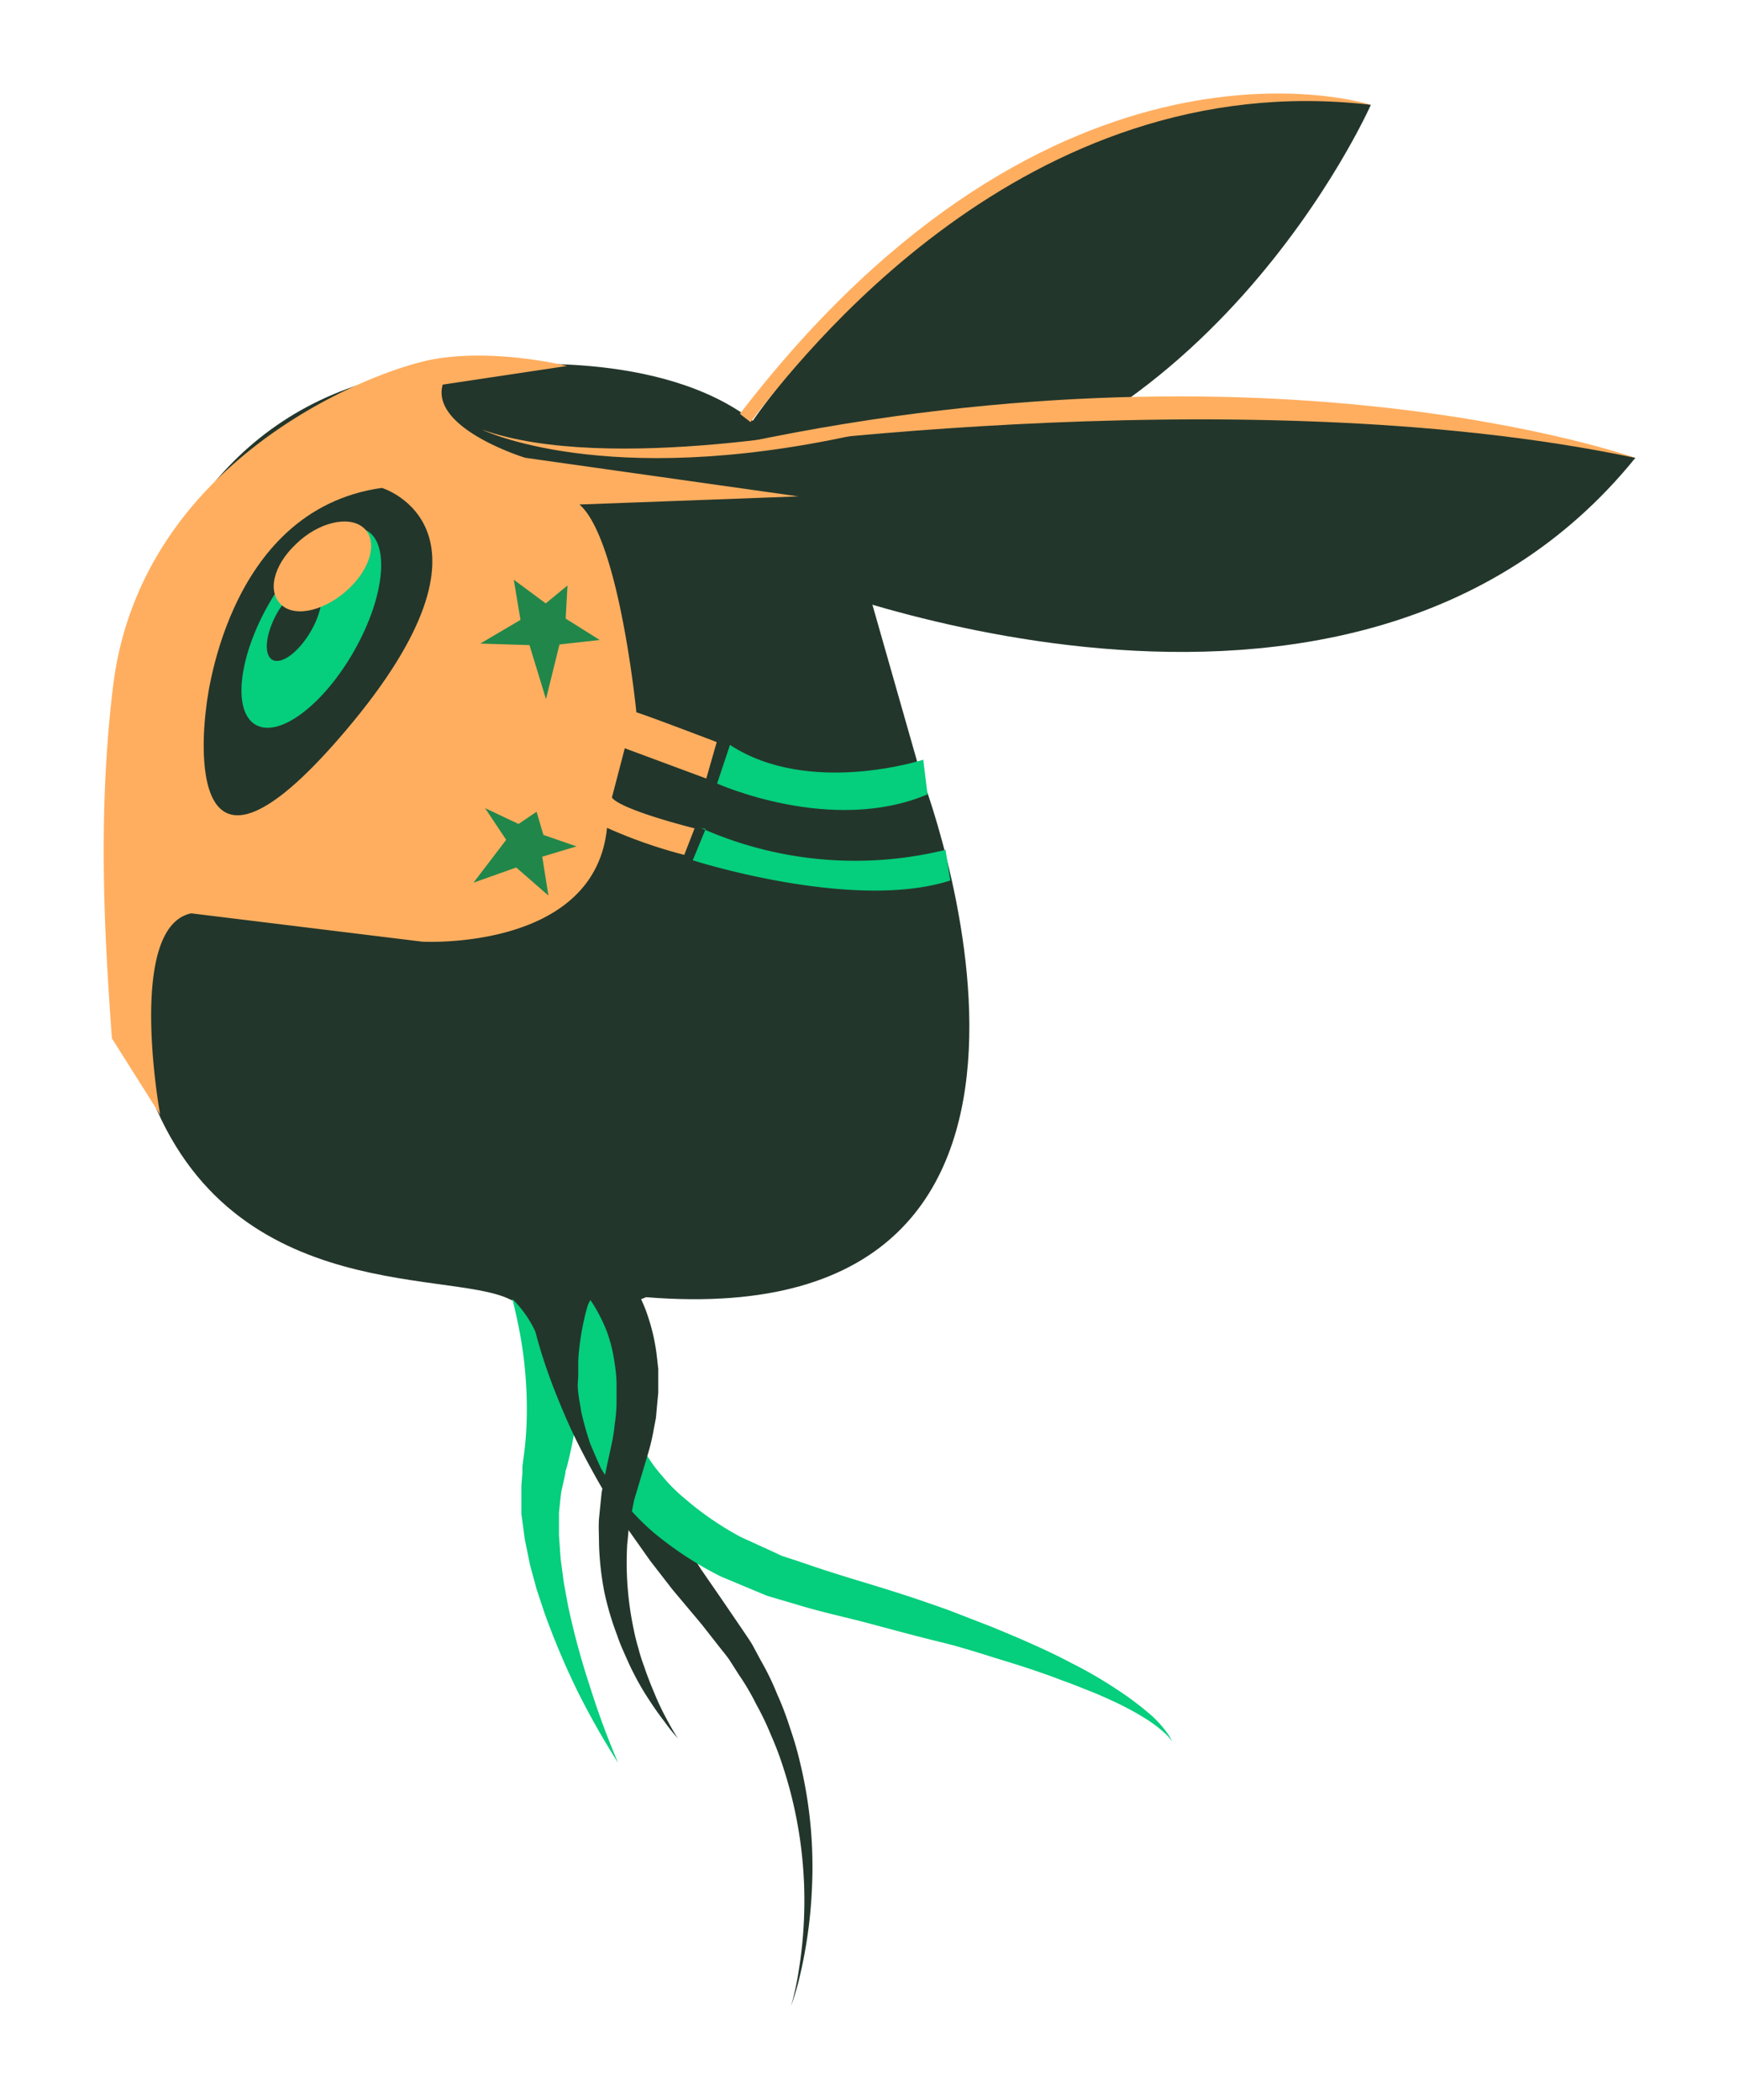<svg id="Layer_1" data-name="Layer 1" xmlns="http://www.w3.org/2000/svg" viewBox="0 0 135.05 163.11"><defs><style>.cls-1{fill:#23362b;}.cls-2{fill:#05ce7c;}.cls-3{fill:#ffae5f;}.cls-4{fill:#218649;}</style></defs><title>fuobe1</title><path class="cls-1" d="M71.47,60s17.14,43.85-21.29,40.74c0,0-5.73,2.53-10.62.15S16.63,101.52,11,83,6.79,27.68,38.8,28.4c0,0,12.46-1.32,19.66,4.28,0,0,20.27-30,48-24.54,0,0-12.84,29.08-40.94,31Z"/><path class="cls-1" d="M60.74,44.58S104.82,63,127,35.56c0,0-41.8-13-67.12,5.41Z"/><path class="cls-2" d="M38.93,98l.13.36c.09.25.21.63.35,1.13a43.09,43.09,0,0,1,1,4.24,32.46,32.46,0,0,1,.5,6.15,25.82,25.82,0,0,1-.27,3.46l-.07.56,0,.48-.08,1c0,.69,0,1.47,0,2.19l.27,2,.41,2,.51,1.87.59,1.78a60.16,60.16,0,0,0,2.59,6.14A61.25,61.25,0,0,0,48,136.9a63.43,63.43,0,0,1-2.21-6,58.77,58.77,0,0,1-1.69-6.27l-.32-1.76-.24-1.8-.13-1.82v-1.8c.07-.56.1-1.07.19-1.65l.21-.93.1-.47v-.09h0l0,.1,0-.12L44,114a29.47,29.47,0,0,0,.76-3.87,36.67,36.67,0,0,0,.24-7,35.7,35.7,0,0,0-.62-4.91c-.11-.59-.22-1.06-.3-1.39l-.14-.52Z"/><path class="cls-1" d="M41.08,100.62l0,.19c0,.15,0,.41.09.64.08.51.22,1.21.44,2.08s.53,1.89.92,3,.91,2.41,1.5,3.76,1.32,2.77,2.13,4.23,1.75,3,2.75,4.45l1.59,2.25,1.72,2.22,1.83,2.18.46.55.4.51.87,1.11c.29.37.6.74.86,1.11l.72,1.13a18.51,18.51,0,0,1,1.36,2.31,21.62,21.62,0,0,1,1.16,2.42,24.18,24.18,0,0,1,.93,2.45,33.43,33.43,0,0,1,1.64,9.32,34,34,0,0,1-.46,6.75,21.58,21.58,0,0,1-.56,2.52,21.62,21.62,0,0,0,.72-2.49,36.33,36.33,0,0,0,.91-6.78,34.43,34.43,0,0,0-.94-9.7,25.56,25.56,0,0,0-.77-2.64,23.11,23.11,0,0,0-1-2.63A20.29,20.29,0,0,0,59.11,129l-.7-1.3c-.25-.41-.52-.79-.78-1.18L56,124.13l-1.56-2.26L53,119.58l-1.3-2.28c-.82-1.51-1.55-3-2.18-4.43s-1.15-2.8-1.59-4.08L47.38,107,47,105.29c-.23-1.05-.4-2-.49-2.71s-.15-1.32-.16-1.69c0-.2,0-.28,0-.36v-.16Z"/><path class="cls-2" d="M46.56,99s-.11.21-.33.73a17.18,17.18,0,0,0-.71,2.09,20.37,20.37,0,0,0-.58,3.35c-.07.66,0,1.37-.06,2.12s.14,1.54.26,2.35a25,25,0,0,0,.7,2.49l.54,1.26.29.64c.11.2.25.4.37.6a18,18,0,0,0,3.82,4.47A27.31,27.31,0,0,0,56,122.44l2.85,1.19.72.3.74.22,1.47.43c2,.62,3.86,1,5.77,1.51s3.7,1,5.48,1.43,3.47,1,5.08,1.49,3.11,1,4.48,1.53c.69.24,1.34.51,2,.77s1.2.5,1.74.75A23.19,23.19,0,0,1,89,133.49a10.41,10.41,0,0,1,1.57,1.21,2.54,2.54,0,0,1,.44.55,2.57,2.57,0,0,0-.34-.63,8.49,8.49,0,0,0-1.38-1.51,23.88,23.88,0,0,0-2.54-1.9,33.42,33.42,0,0,0-3.55-2.06c-1.33-.71-2.81-1.38-4.39-2.06-.79-.33-1.6-.68-2.44-1l-2.58-1c-1.76-.64-3.61-1.26-5.47-1.83s-3.8-1.14-5.57-1.76l-1.35-.45-.68-.22-.64-.3-2.54-1.16a23.9,23.9,0,0,1-4.37-3,12.47,12.47,0,0,1-1.73-1.73,10.91,10.91,0,0,1-1.35-1.87c-.1-.16-.21-.31-.3-.47l-.22-.5-.44-1c-.27-.64-.39-1.32-.59-1.94s-.19-1.27-.26-1.86-.06-1.18,0-1.72a17.15,17.15,0,0,1,.36-2.8c.17-.77.34-1.37.46-1.75s.21-.59.21-.59Z"/><path class="cls-1" d="M44.17,99.09l.08.06.15.13a8.8,8.8,0,0,1,.71.74,9.51,9.51,0,0,1,1,1.34,12.53,12.53,0,0,1,1,2,11.69,11.69,0,0,1,.63,2.57,10.74,10.74,0,0,1,.14,1.47l0,.77,0,.79a12,12,0,0,1-.14,1.64,13.39,13.39,0,0,1-.27,1.68l-.39,1.8-.36,1.84-.2,2c-.05.67,0,1.32,0,2a22.81,22.81,0,0,0,.42,3.75,22.57,22.57,0,0,0,1,3.36c.17.52.38,1,.6,1.49s.41.93.63,1.35a20.61,20.61,0,0,0,1.31,2.25c.42.65.82,1.19,1.15,1.62A14.5,14.5,0,0,0,52.64,135s-.35-.52-.86-1.48c-.26-.48-.56-1.07-.85-1.76s-.62-1.48-.91-2.35c-.16-.43-.31-.88-.43-1.36a15.11,15.11,0,0,1-.37-1.48,24.9,24.9,0,0,1-.51-6.65c.07-.58.09-1.17.2-1.73l.33-1.67,1.07-3.58a16,16,0,0,0,.45-1.89l.18-.94.09-1,.09-.94v-1.85l-.1-.9a15.09,15.09,0,0,0-.74-3.3c-.16-.5-.39-1-.57-1.41s-.44-.84-.67-1.21a12.94,12.94,0,0,0-1.37-1.81,8.92,8.92,0,0,0-1.09-1c-.13-.11-.29-.22-.37-.28l-.1-.07Z"/><path class="cls-3" d="M62,38.55l-21.22-3s-7.36-2.26-6.4-5.68l9.66-1.45S38.33,27,33.51,27.93,10.92,35.77,8.78,53.3c-1.24,10.2-.63,19.8-.09,27.34l3.75,5.94S9.77,72,14.85,70.93l17.94,2.2s13.41.75,14.35-8.84a37.79,37.79,0,0,0,6,2.1l.8-2.06s-5.65-1.4-6.42-2.39l1-3.83,6.33,2.35.81-2.83s-5.55-2.12-6.24-2.31c0,0-1.32-13.45-4.42-16.14Z"/><path class="cls-1" d="M29.66,37.89s10.47,3.19-2.83,18.87S16,55.07,16,55.07,17.36,39.61,29.66,37.89Z"/><path class="cls-2" d="M20.82,47c-2.35,4.18-2.76,8.35-.91,9.32s5.26-1.64,7.62-5.82,2.76-8.35.91-9.32S23.18,42.82,20.82,47Z"/><path class="cls-1" d="M21.53,47.59c-.92,1.64-1.08,3.28-.36,3.66s2.07-.64,3-2.28,1.08-3.28.36-3.66S22.46,46,21.53,47.59Z"/><path class="cls-3" d="M23,42.24C21.21,43.91,20.73,46,21.88,47s3.49.36,5.24-1.31,2.23-3.78,1.08-4.73S24.7,40.58,23,42.24Z"/><path class="cls-2" d="M56.69,57.85l-1,3s8.88,4,16.34.84L71.7,59S62.83,61.88,56.69,57.85Z"/><path class="cls-2" d="M54.8,64.38l-1,2.43s12.44,4,20,1.57L73.43,66a29.44,29.44,0,0,1-19-1.7"/><path class="cls-3" d="M127,35.56S97.36,25,53.74,35.28C53.74,35.28,95.88,29,127,35.56Z"/><path class="cls-3" d="M106.46,8.14s-24.47-7.95-49,24l.82.64C62,28,79.47,5,106.46,8.14Z"/><path class="cls-3" d="M66.36,33s-19.11,3.88-28.94.36c0,0,9.48,4.68,28.89.44Z"/><path class="cls-1" d="M41.63,103.53a8.67,8.67,0,0,0-7.25-5.11l0-3.21,12.5-1.41L52,97s-6,1-7,6.23S41.63,103.53,41.63,103.53Z"/><polygon class="cls-4" points="44.07 45.47 43.93 48.04 46.57 49.7 43.45 50.05 42.4 54.29 41.12 50.1 37.3 49.98 40.42 48.14 39.9 45.02 42.38 46.86 44.07 45.47"/><polygon class="cls-4" points="41.67 63.04 42.2 64.84 44.77 65.73 42.11 66.53 42.59 69.55 40.09 67.37 36.77 68.55 39.31 65.22 37.67 62.76 40.27 63.99 41.67 63.04"/></svg>